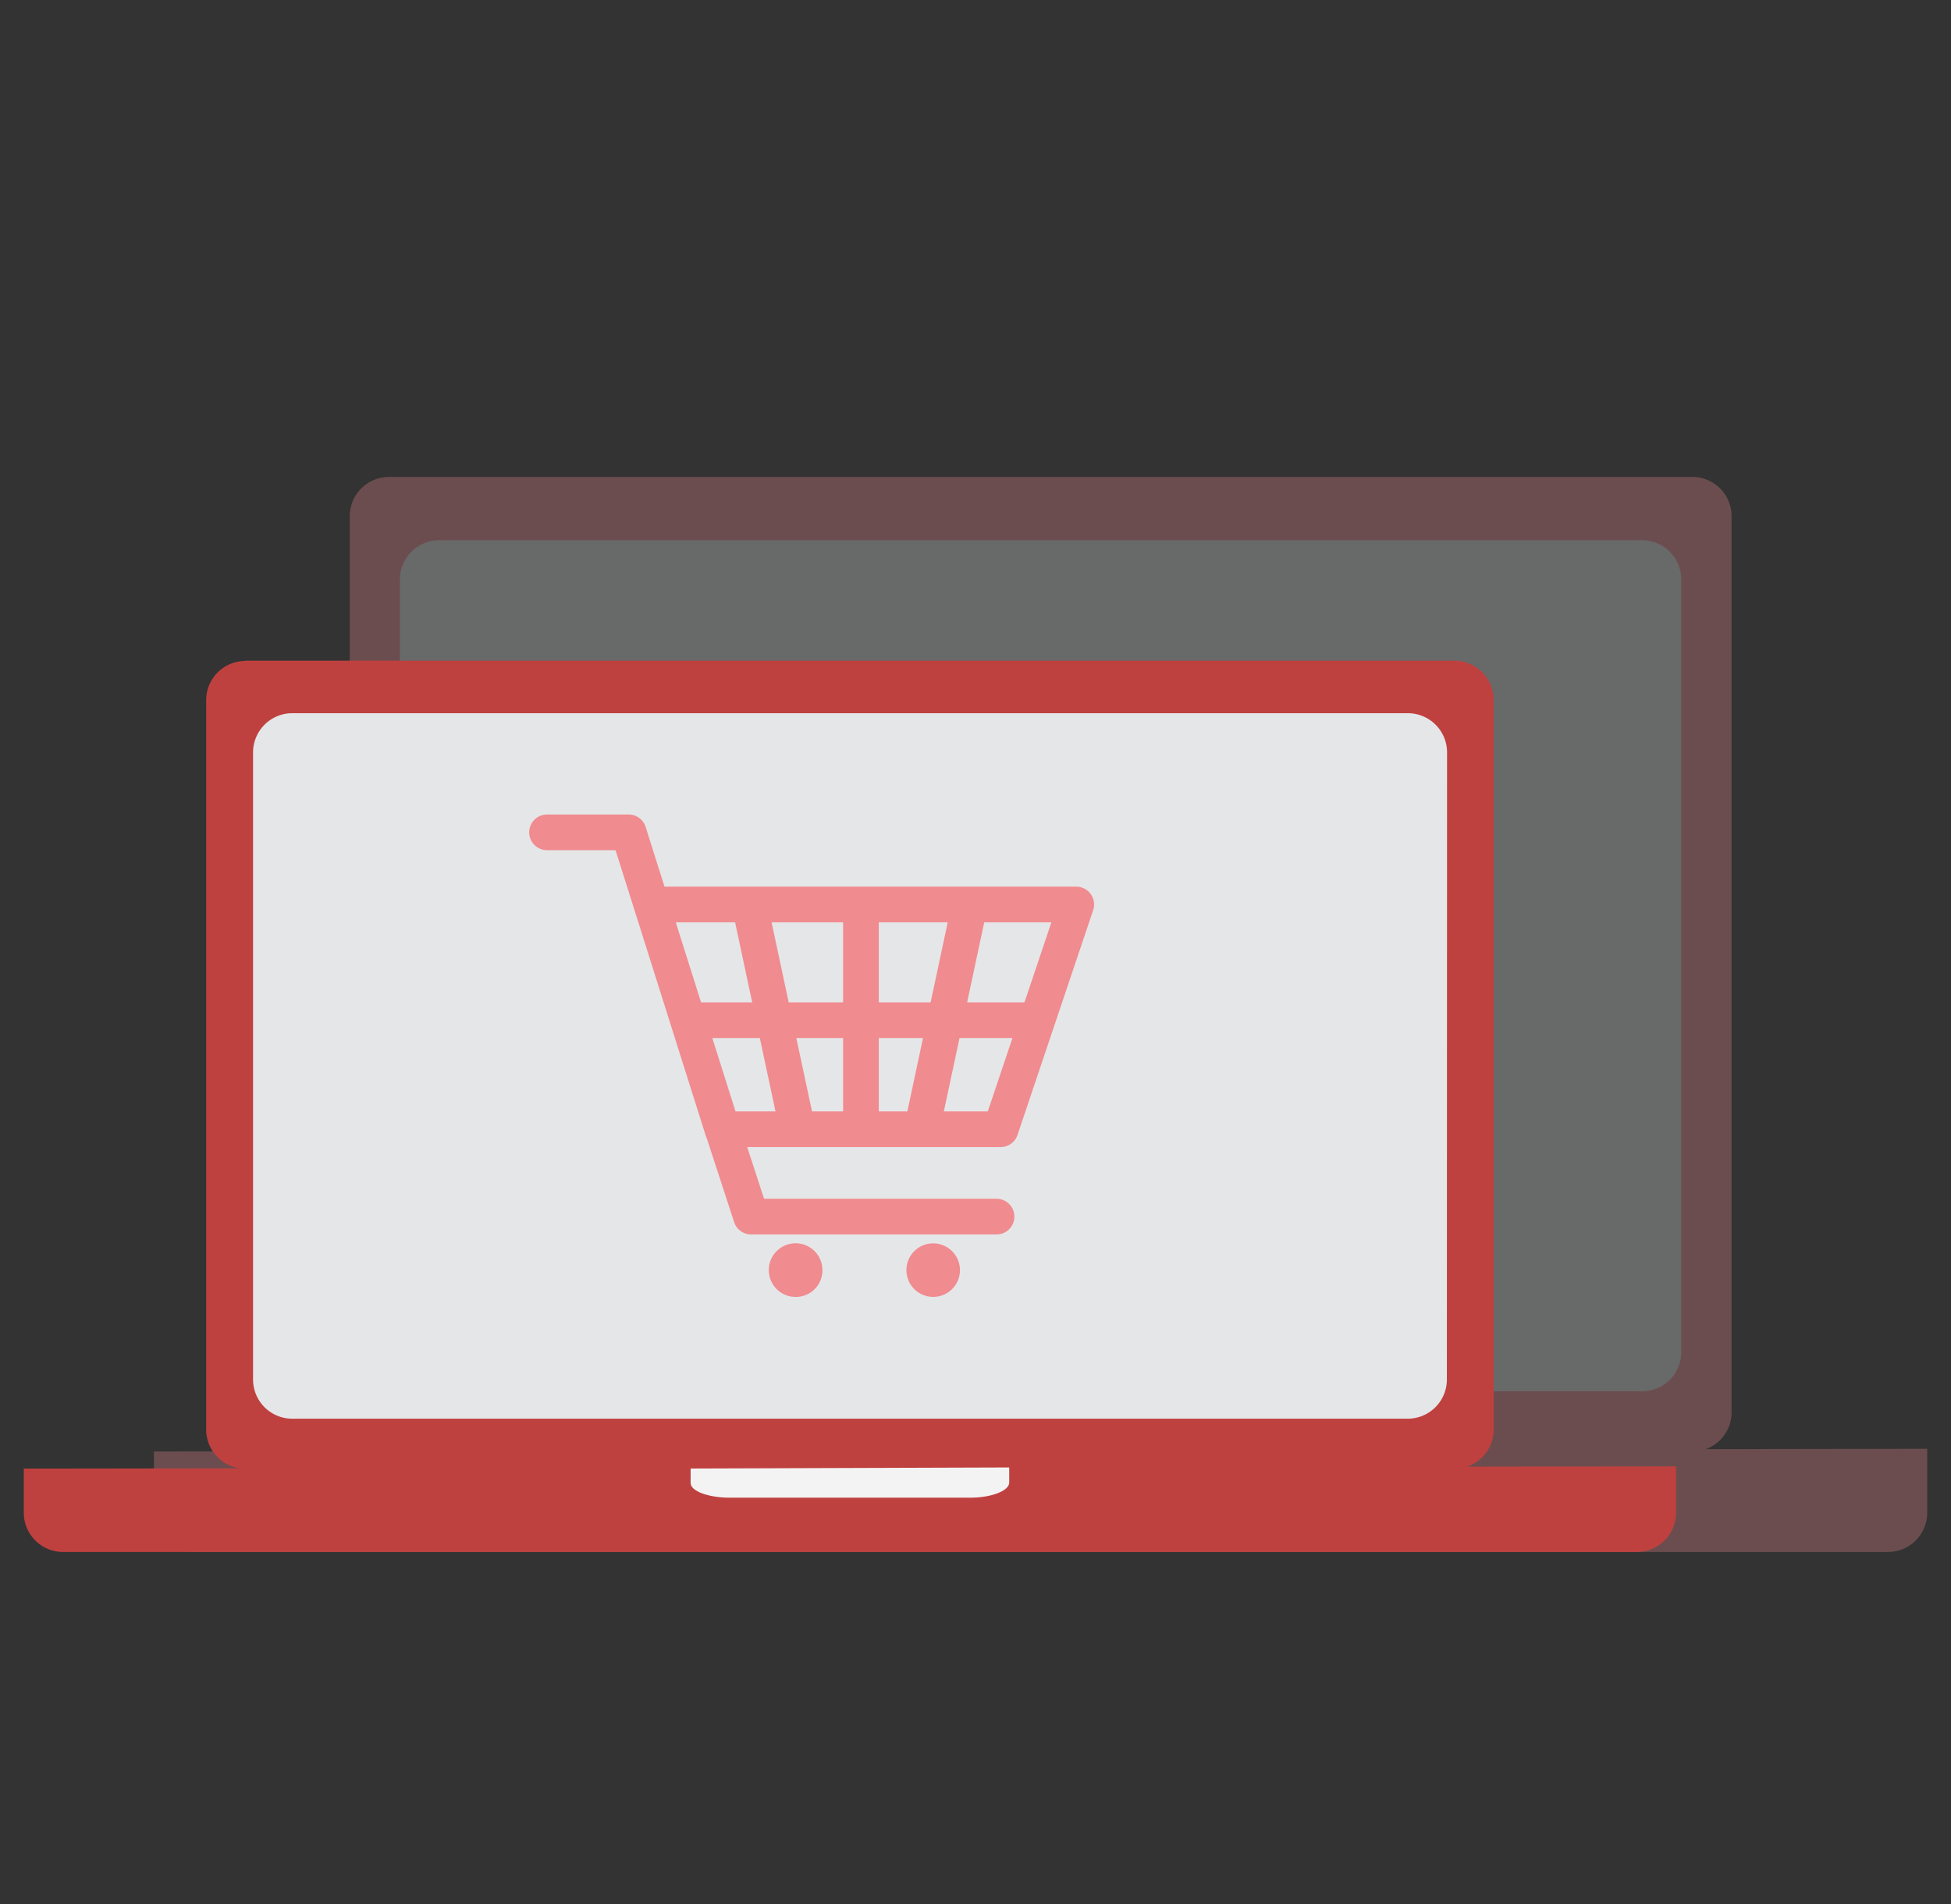 <svg xmlns="http://www.w3.org/2000/svg" width="82" height="80.042" viewBox="0 0 82 80.042">
  <rect x="0" y="0" width="82" height="80.042" fill="#333333" stroke="none"/>
  <g id="ico-shopping-online" transform="translate(-549 -91.958)">
    <rect id="Rectangle_6" data-name="Rectangle 6" width="82" height="80" transform="translate(549 92)" fill="none"/>
    <g id="ico-shopping-online-2" data-name="ico-shopping-online" transform="translate(-2193 -830.042)">
      <g id="Symbol_263_7" data-name="Symbol 263 – 7" transform="translate(2743 922)">
        <rect id="Rectangle_2470" data-name="Rectangle 2470" width="80" height="80" fill="none"/>
      </g>
      <g id="Group_3583" data-name="Group 3583" transform="translate(2743 942.048)">
        <g id="Group_3604" data-name="Group 3604" transform="translate(5.469)" opacity="0.3">
          <rect id="Rectangle_2760" data-name="Rectangle 2760" width="54.933" height="38.133" transform="translate(9.793 1.873)" fill="#e5e6e8"/>
          <g id="Group_3599" data-name="Group 3599" transform="translate(8.232)">
            <g id="Group_3598" data-name="Group 3598">
              <path id="Path_2271" data-name="Path 2271" d="M13.492,0A1.648,1.648,0,0,0,11.85,1.642V39.323a1.648,1.648,0,0,0,1.642,1.642H68.285a1.648,1.648,0,0,0,1.642-1.642V1.642A1.648,1.648,0,0,0,68.285,0Zm54.32,36.792a1.648,1.648,0,0,1-1.642,1.642H15.6a1.648,1.648,0,0,1-1.642-1.642V4.3A1.648,1.648,0,0,1,15.6,2.659H66.17A1.648,1.648,0,0,1,67.812,4.3Z" transform="translate(-11.85)" fill="#f08b8f"/>
            </g>
          </g>
          <g id="Group_3600" data-name="Group 3600" transform="translate(0 40.85)">
            <path id="Path_2272" data-name="Path 2272" d="M79.261,35.33v2.694a1.648,1.648,0,0,1-1.642,1.642H6.372A1.648,1.648,0,0,1,4.73,38.024V35.445" transform="translate(-4.73 -35.33)" fill="#f08b8f"/>
          </g>
          <g id="Group_3601" data-name="Group 3601" transform="translate(30.077 40.896)">
            <path id="Path_2273" data-name="Path 2273" d="M45.112,35.37v.763c0,.416-.739.763-1.642.763H32.384c-.9,0-1.642-.335-1.642-.739v-.742" transform="translate(-30.742 -35.37)" fill="#f4f3f3"/>
          </g>
          <g id="Group_3603" data-name="Group 3603" transform="translate(23.599 8.706)">
            <path id="Path_2274" data-name="Path 2274" d="M31.99,20.54l1.283,4.429H44.35" transform="translate(-24.07 -5.498)" fill="none" stroke="#f08b8f" stroke-linecap="round" stroke-linejoin="round" stroke-miterlimit="10" stroke-width="1"/>
            <path id="Path_2275" data-name="Path 2275" d="M36.22,26.9a1.223,1.223,0,1,1-1.214-1.365A1.3,1.3,0,0,1,36.22,26.9Z" transform="translate(-23.79 -4.716)" fill="#f08b8f"/>
            <path id="Path_2276" data-name="Path 2276" d="M41.58,26.9a1.223,1.223,0,1,1-1.214-1.365A1.3,1.3,0,0,1,41.58,26.9Z" transform="translate(-22.952 -4.716)" fill="#f08b8f"/>
            <g id="Group_3602" data-name="Group 3602">
              <path id="Path_2277" data-name="Path 2277" d="M25.14,7.53h3.688l4.229,15.042H45.605l3.411-11.4H30.343" transform="translate(-25.14 -7.53)" fill="none" stroke="#f08b8f" stroke-linecap="round" stroke-linejoin="round" stroke-miterlimit="10" stroke-width="1"/>
              <line id="Line_1665" data-name="Line 1665" x2="2.011" y2="10.591" transform="translate(9.203 4.024)" fill="none" stroke="#f08b8f" stroke-linecap="round" stroke-linejoin="round" stroke-miterlimit="10" stroke-width="1"/>
              <line id="Line_1666" data-name="Line 1666" x1="2.011" y2="10.591" transform="translate(16.951 4.221)" fill="none" stroke="#f08b8f" stroke-linecap="round" stroke-linejoin="round" stroke-miterlimit="10" stroke-width="1"/>
              <line id="Line_1667" data-name="Line 1667" y2="10.198" transform="translate(14.163 4.221)" fill="none" stroke="#f08b8f" stroke-linecap="round" stroke-linejoin="round" stroke-miterlimit="10" stroke-width="1"/>
              <line id="Line_1668" data-name="Line 1668" x2="15.575" transform="translate(6.394 9.515)" fill="none" stroke="#f08b8f" stroke-linecap="round" stroke-linejoin="round" stroke-miterlimit="10" stroke-width="1"/>
            </g>
          </g>
        </g>
        <g id="Group_3611" data-name="Group 3611" transform="translate(0 7.723)">
          <rect id="Rectangle_2761" data-name="Rectangle 2761" width="51.186" height="31.611" transform="translate(9.134 1.561)" fill="#e5e6e8"/>
          <g id="Group_3606" data-name="Group 3606" transform="translate(7.666)">
            <g id="Group_3605" data-name="Group 3605">
              <path id="Path_2278" data-name="Path 2278" d="M8.272,6.691A1.648,1.648,0,0,0,6.63,8.334V39.008a1.648,1.648,0,0,0,1.642,1.638H59.1A1.648,1.648,0,0,0,60.742,39V8.322A1.648,1.648,0,0,0,59.1,6.68H8.272ZM58.776,36.9a1.648,1.648,0,0,1-1.642,1.642h-46.9A1.648,1.648,0,0,1,8.6,36.9V10.53a1.648,1.648,0,0,1,1.642-1.642h46.9a1.648,1.648,0,0,1,1.642,1.642Z" transform="translate(-6.63 -6.68)" fill="#bf413f"/>
            </g>
          </g>
          <g id="Group_3607" data-name="Group 3607" transform="translate(0 33.866)">
            <path id="Path_2279" data-name="Path 2279" d="M69.443,35.97v1.954A1.648,1.648,0,0,1,67.8,39.567H1.642A1.648,1.648,0,0,1,0,37.924V36.063" transform="translate(0 -35.97)" fill="#bf413f"/>
          </g>
          <g id="Group_3608" data-name="Group 3608" transform="translate(28.027 33.912)">
            <path id="Path_2280" data-name="Path 2280" d="M37.63,36.01v.635c0,.343-.739.635-1.642.635H25.882c-.9,0-1.642-.278-1.642-.613v-.613" transform="translate(-24.24 -36.01)" fill="#f4f3f3"/>
          </g>
          <g id="Group_3610" data-name="Group 3610" transform="translate(21.992 7.215)">
            <path id="Path_2281" data-name="Path 2281" d="M25.4,23.71l1.2,3.677H36.915" transform="translate(-18.023 -11.235)" fill="none" stroke="#f08b8f" stroke-linecap="round" stroke-linejoin="round" stroke-miterlimit="10" stroke-width="1.5"/>
            <path id="Path_2282" data-name="Path 2282" d="M29.335,28.993a1.115,1.115,0,0,1-1.121,1.121,1.127,1.127,0,1,1,1.121-1.121Z" transform="translate(-17.761 -10.586)" fill="#f08b8f"/>
            <path id="Path_2283" data-name="Path 2283" d="M34.336,28.993a1.125,1.125,0,1,1-.329-.8A1.133,1.133,0,0,1,34.336,28.993Z" transform="translate(-16.981 -10.586)" fill="#f08b8f"/>
            <g id="Group_3609" data-name="Group 3609">
              <path id="Path_2284" data-name="Path 2284" d="M19.02,12.92h3.429L26.391,25.4H38.083l3.179-9.447h-17.4" transform="translate(-19.02 -12.92)" fill="none" stroke="#f08b8f" stroke-linecap="round" stroke-linejoin="round" stroke-miterlimit="10" stroke-width="1.5"/>
              <line id="Line_1669" data-name="Line 1669" x2="1.873" y2="8.765" transform="translate(8.579 3.353)" fill="none" stroke="#f08b8f" stroke-linecap="round" stroke-linejoin="round" stroke-miterlimit="10" stroke-width="1.5"/>
              <line id="Line_1670" data-name="Line 1670" x1="1.873" y2="8.776" transform="translate(15.794 3.503)" fill="none" stroke="#f08b8f" stroke-linecap="round" stroke-linejoin="round" stroke-miterlimit="10" stroke-width="1.5"/>
              <line id="Line_1671" data-name="Line 1671" y2="8.464" transform="translate(13.193 3.503)" fill="none" stroke="#f08b8f" stroke-linecap="round" stroke-linejoin="round" stroke-miterlimit="10" stroke-width="1.5"/>
              <line id="Line_1672" data-name="Line 1672" x2="14.511" transform="translate(5.954 7.897)" fill="none" stroke="#f08b8f" stroke-linecap="round" stroke-linejoin="round" stroke-miterlimit="10" stroke-width="1.5"/>
            </g>
          </g>
        </g>
      </g>
    </g>
  </g>
</svg>
